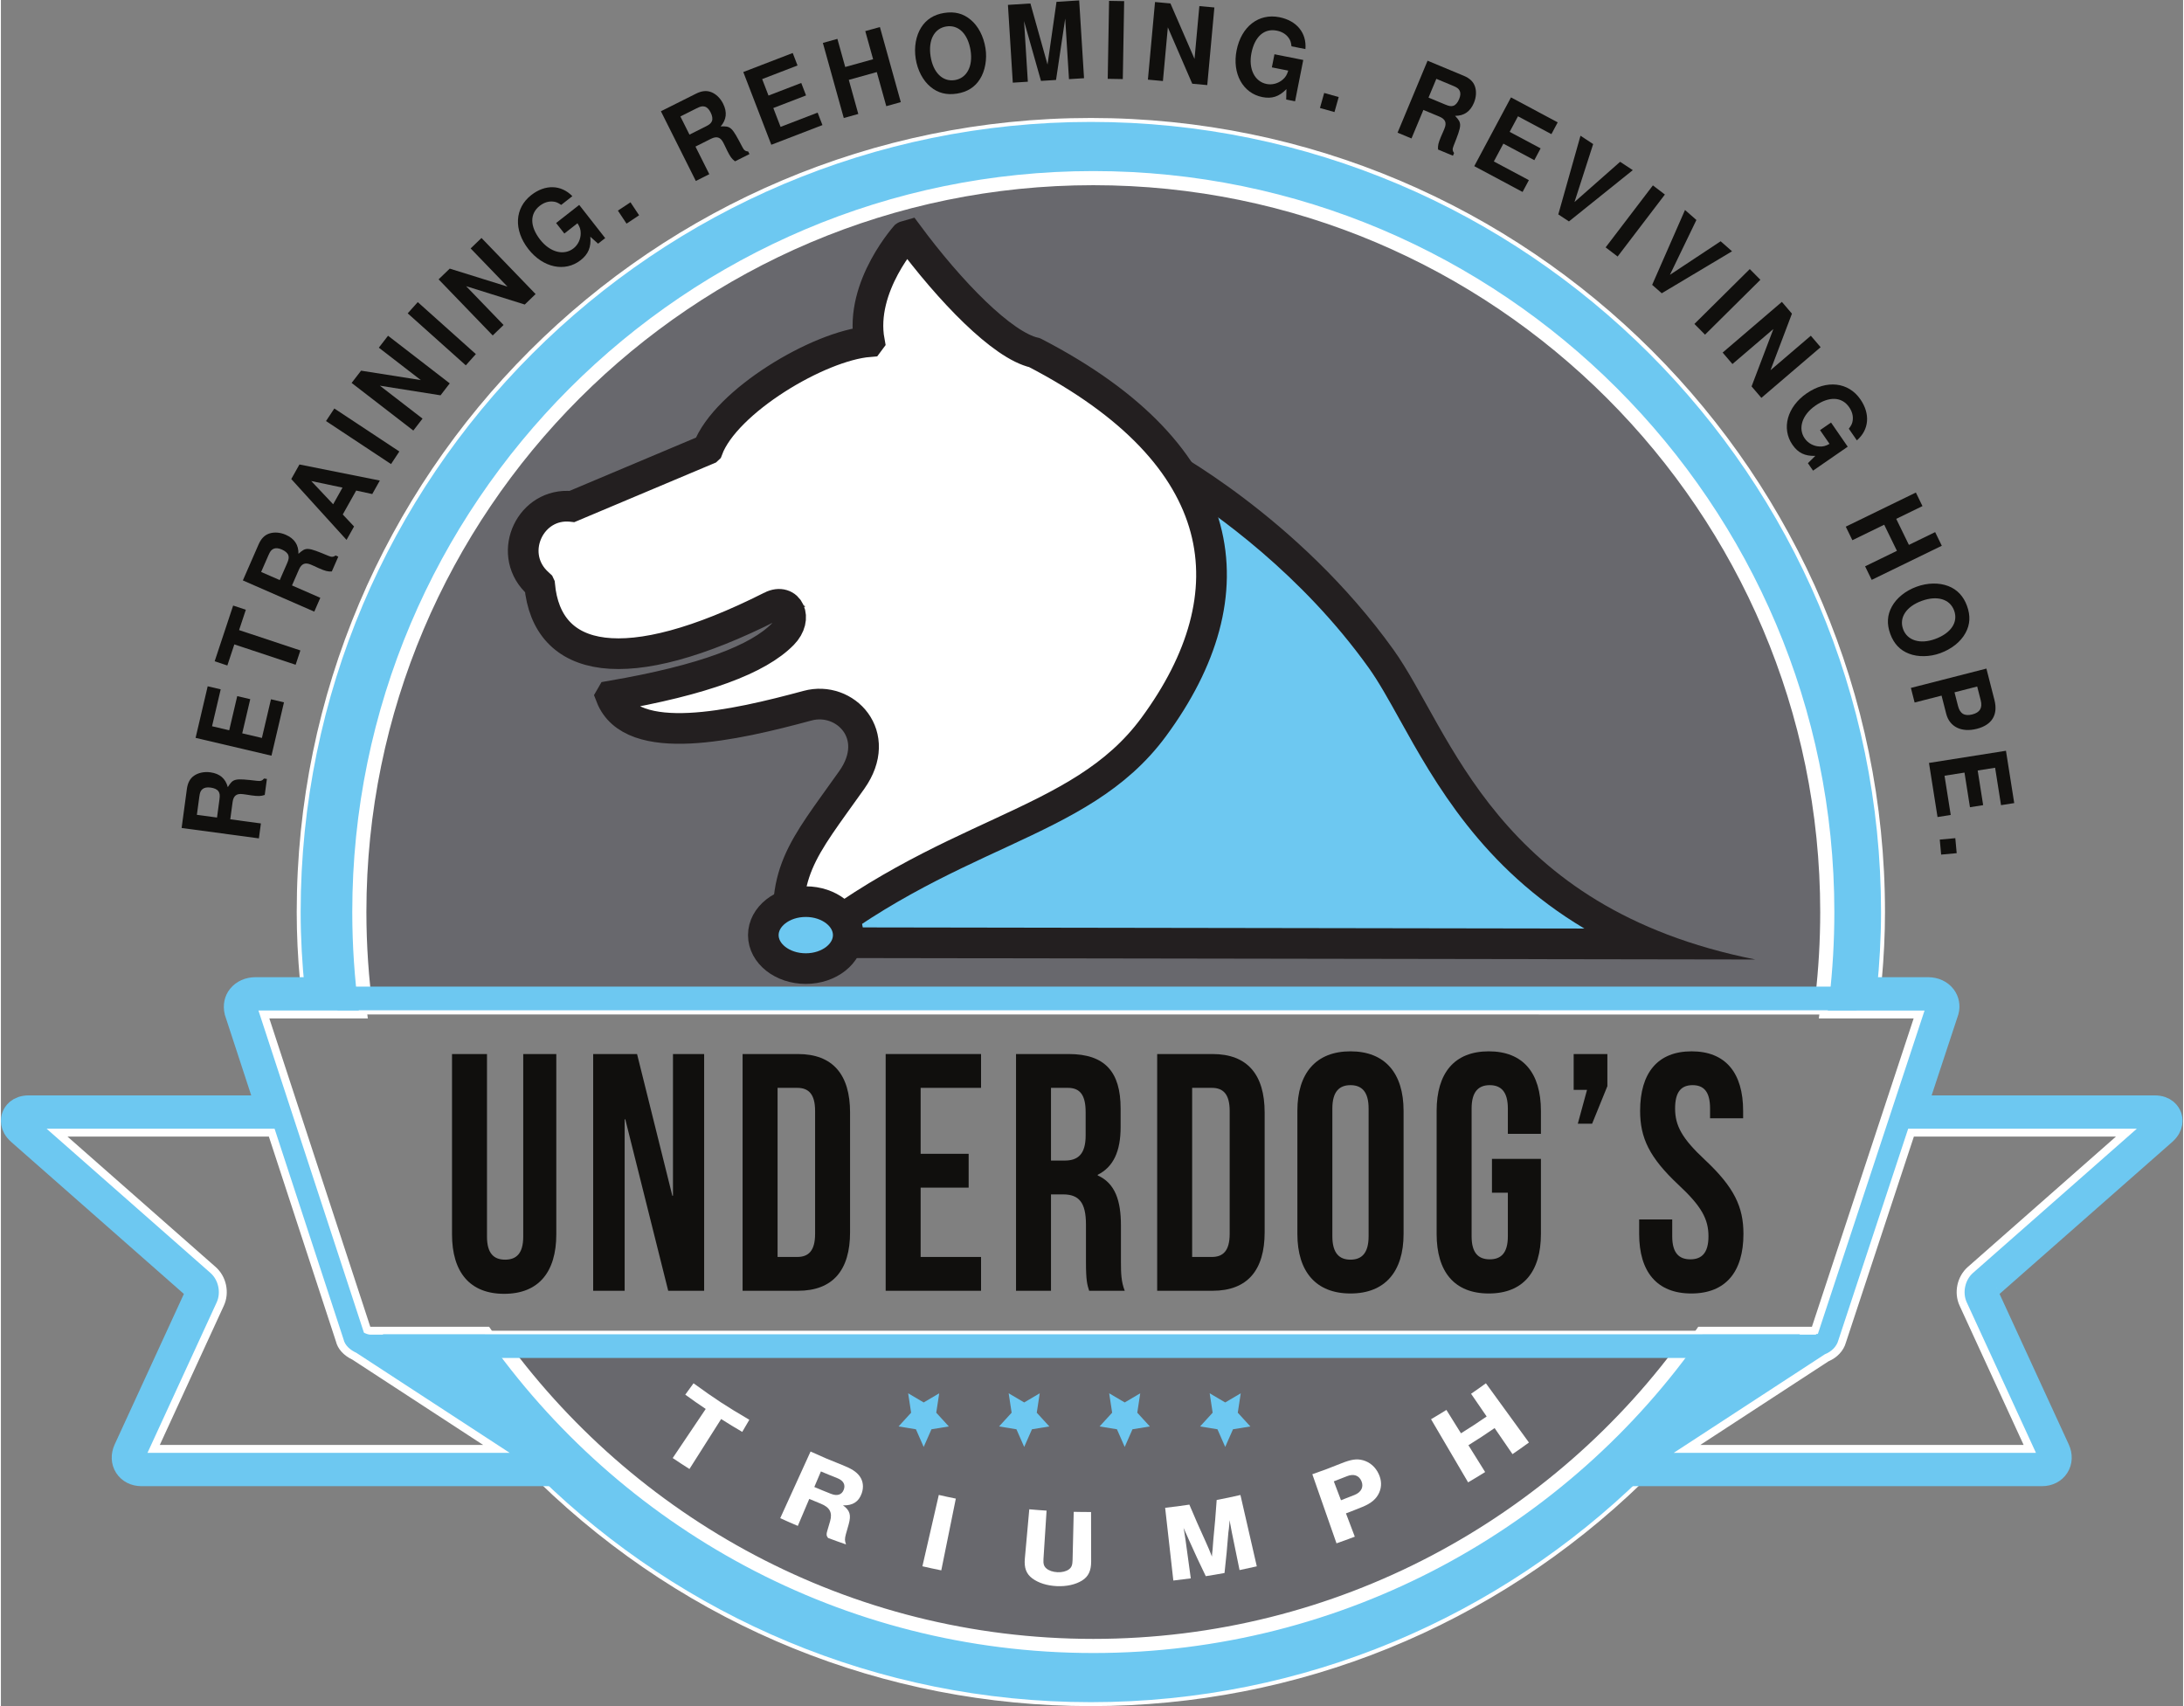 <?xml version="1.0" encoding="UTF-8" standalone="no"?>
<svg
   xmlns:dc="http://purl.org/dc/elements/1.1/"
   xmlns:cc="http://creativecommons.org/ns#"
   xmlns:rdf="http://www.w3.org/1999/02/22-rdf-syntax-ns#"
   xmlns:svg="http://www.w3.org/2000/svg"
   xmlns="http://www.w3.org/2000/svg"
   viewBox="0 0 916.36 716.507"

   height="100"
   width="128"
   xml:space="preserve"
   id="svg2"
   version="1.1"><rect x="0" y="0" width="916.36" height="716.507" fill="#808080" stroke="none"/><defs
     id="defs6" /><g
     transform="matrix(1.333,0,0,-1.333,0,716.507)"
     id="g10"><g
       transform="scale(0.1)"
       id="g12"><path
         id="path14"
         style="fill:#68686d;fill-opacity:1;fill-rule:nonzero;stroke:none"
         d="m 5728.16,2232.62 c 10.33,88.74 15.56,179.29 15.56,269.11 0,1269.54 -1032.85,2302.39 -2302.39,2302.39 -1269.55,0 -2302.39,-1032.85 -2302.39,-2302.39 0,-105.2 7.24,-208.73 20.97,-310.23 l 4562.96,-0.12 c 1.85,13.72 3.69,27.44 5.29,41.24" /><path
         id="path16"
         style="fill:none;stroke:#ffffff;stroke-width:24.858;stroke-linecap:butt;stroke-linejoin:miter;stroke-miterlimit:10;stroke-dasharray:none;stroke-opacity:1"
         d="m 5728.16,2232.62 c 10.33,88.74 15.56,179.29 15.56,269.11 0,1269.54 -1032.85,2302.39 -2302.39,2302.39 -1269.55,0 -2302.39,-1032.85 -2302.39,-2302.39 0,-105.2 7.24,-208.73 20.97,-310.23 l 4562.96,-0.12 c 1.85,13.72 3.69,27.44 5.29,41.24 z" /><path
         id="path18"
         style="fill:#68686d;fill-opacity:1;fill-rule:nonzero;stroke:none"
         d="m 3441.33,199.34 c 770.5,0 1460.24,379.949 1879.56,970.95 H 1563.93 C 1981.58,583.102 2667.48,199.34 3441.33,199.34" /><path
         id="path20"
         style="fill:none;stroke:#ffffff;stroke-width:24.858;stroke-linecap:butt;stroke-linejoin:miter;stroke-miterlimit:10;stroke-dasharray:none;stroke-opacity:1"
         d="m 3441.33,199.34 c 770.5,0 1460.24,379.949 1879.56,970.95 H 1563.93 C 1981.58,583.102 2667.48,199.34 3441.33,199.34 Z" /><path
         id="path22"
         style="fill:#6dc8f1;fill-opacity:1;fill-rule:nonzero;stroke:none"
         d="m 1462.21,985.32 c -26.64,34.52 -52.28,69.59 -76.65,104.83 h -84.08 z m 4019.52,104.83 c -26.2,-37.89 -53.61,-75.28 -81.94,-111.791 l 171.39,111.791 z M 1561.06,810.352 1113.78,1102.12 c -25.19,11.79 -41.68,29.68 -46.53,50.49 L 853.125,1806.67 H 176.879 l 491.43,-432.58 c 29.254,-25.71 39.035,-71.81 22.754,-107.21 L 481.137,810.352 Z m 4830.47,0 -209.92,456.528 c -16.28,35.4 -6.51,81.49 22.75,107.22 l 491.42,432.57 h -678.43 l -217.19,-658.11 c -5.75,-21.78 -23.92,-41.08 -48.53,-51.17 L 5311.61,810.352 Z M 1157.64,1183.98 c 3.68,-1.16 5.61,-1.26 6.15,-1.26 h 367.61 l 3.7,-5.32 c 435.36,-624.74 1147.97,-997.709 1906.23,-997.709 760.86,0 1474.33,372.969 1908.51,997.689 l 3.71,5.34 h 359.53 l 1.35,0.88 328.35,995.34 -301.76,0.01 2.56,19.25 c 1.42,10.69 2.85,21.39 4.1,32.14 10.41,89.54 15.69,180.86 15.69,271.4 0,1280.37 -1041.66,2322.04 -2322.04,2322.04 -1280.38,0 -2322.04,-1041.67 -2322.04,-2322.04 0,-102.57 6.91,-206.39 20.54,-308.6 l 1.88,-14.07 H 828.426 L 1153.33,1186.68 Z M 3433.58,12.43 c -650.1,0 -1265.32,250.441 -1732.99,705.351 H 442.766 c -25.02,0 -46.45,11.051 -58.797,30.34 -12.348,19.27 -13.418,43.352 -2.934,66.07 l 225.352,490.129 c -0.051,0.38 -0.145,0.83 -0.25,1.19 L 49.016,1795.9 c -32.059,28.29 -23.969,58.36 -20.727,66.91 3.238,8.55 17.125,36.45 59.785,36.45 H 822.813 l -93.446,285.42 -0.125,0.55 c -5.148,22.43 -0.984,42.85 12.031,59.05 13.977,17.39 36.09,27.36 60.665,27.36 h 153.906 c -7.785,80.83 -11.574,156.25 -11.574,230.1 0,1372.6 1116.7,2489.29 2489.31,2489.29 1372.62,0 2489.32,-1116.69 2489.32,-2489.29 0,-73.76 -3.79,-149.18 -11.59,-230.1 h 159.56 c 24.98,0 47.16,-10.25 60.84,-28.11 12.4,-16.16 16.42,-36.88 11.04,-56.84 l -94.85,-287.43 h 736.68 c 42.66,0 56.56,-27.9 59.8,-36.45 3.24,-8.54 11.33,-38.61 -20.72,-66.9 l -557.13,-490.4 c -0.11,-0.36 -0.21,-0.81 -0.25,-1.19 l 225.35,-490.148 c 10.48,-22.699 9.42,-46.781 -2.93,-66.063 -12.35,-19.269 -33.78,-30.328 -58.8,-30.328 H 5166.89 C 4699.23,262.871 4083.9,12.43 3433.58,12.43" /><path
         id="path24"
         style="fill:#ffffff;fill-opacity:1;fill-rule:nonzero;stroke:none"
         d="m 1343.29,1077.73 h 35.76 c 10.12,-14.56 20.46,-29.08 30.99,-43.55 l -66.75,43.55 z m 4144.95,0 h 41.14 l -76.96,-50.2 c 12.16,16.61 24.11,33.36 35.82,50.2 z M 209.809,1794.24 h 634.308 l 211.153,-644.99 c 5.84,-24.15 24.37,-44.65 52.43,-58.01 L 1519.26,822.77 H 500.531 l 201.824,438.92 c 18.793,40.86 7.922,92.06 -25.847,121.74 l -466.699,410.81 z m 5602.361,-648.94 214.16,648.94 h 636.53 l -466.72,-410.82 c -33.76,-29.67 -44.62,-80.88 -25.83,-121.73 L 6372.13,822.77 H 5353.41 l 404.06,263.58 c 27.34,11.57 47.64,33.41 54.7,58.95 z m -4656.26,1021.34 -3.76,28.14 c -13.56,101.69 -20.44,204.97 -20.44,306.96 0,1273.52 1036.09,2309.6 2309.62,2309.6 1273.52,0 2309.61,-1036.08 2309.61,-2309.6 0,-90.07 -5.25,-180.9 -15.6,-269.96 -1.25,-10.72 -2.67,-21.37 -4.09,-32.03 l -0.68,-5.09 -3.73,-28.13 h 28.37 l 270.38,-0.01 -320.44,-971.37 h -345.11 -12.99 l -7.42,-10.67 C 5130.72,883.879 4849.39,634.07 4526.05,462.039 4194.14,285.461 3819.05,192.121 3441.33,192.121 c -378.14,0 -753.48,93.848 -1085.45,271.41 C 2034.49,635.43 1754.2,884.742 1545.3,1184.51 l -7.42,10.64 h -12.97 -361.06 c 0.04,0 -0.04,0.02 -0.24,0.07 l -318.036,971.43 281.936,-0.01 h 28.4 z m 2277.67,2836.82 c -1379.46,0 -2501.732,-1122.27 -2501.732,-2501.73 0,-70.08 3.39,-141.54 10.343,-217.66 H 801.938 c -28.356,0 -53.997,-11.66 -70.348,-31.99 -15.27,-19 -20.402,-43.72 -14.461,-69.62 l 0.254,-1.1 0.351,-1.08 87.93,-268.59 H 88.074 c -50.621,0 -67.457,-34.04 -71.41,-44.48 -3.953,-10.43 -13.902,-47.07 24.117,-80.62 L 591.547,1301.8 369.73,819.359 c -12.281,-26.609 -10.91,-55.027 3.774,-77.949 14.684,-22.918 39.926,-36.058 69.262,-36.058 H 1695.55 C 2165.1,250.402 2781.9,0 3433.58,0 4085.47,0 4702.38,250.402 5171.93,705.352 H 6429.9 c 29.33,0 54.58,13.14 69.26,36.058 14.68,22.922 16.05,51.34 3.76,77.981 l -221.8,482.409 550.74,484.77 c 38.04,33.57 28.09,70.21 24.14,80.64 -3.96,10.44 -20.81,44.48 -71.41,44.48 H 6065.1 l 89.25,270.44 0.22,0.66 0.18,0.66 c 6.39,23.72 1.59,48.38 -13.16,67.64 -16.06,20.96 -41.83,32.98 -70.72,32.98 h -145.91 c 6.97,76.17 10.37,147.63 10.37,217.66 0,1379.46 -1122.28,2501.73 -2501.75,2501.73 z M 1519.8,932.91 c -44.89,54.68 -87.55,111.25 -127.72,169.68 h -132.4 L 1519.8,932.91 m 3821.73,-7.398 271.45,177.078 H 5475.2 c -41.96,-61.05 -86.57,-120.129 -133.67,-177.078 M 461.738,797.91 H 1602.86 l -483.04,315.11 c -19.3,8.86 -36.21,23.17 -40.58,42.92 l -217.103,663.16 -718.192,-0.01 516.153,-454.33 c 25.293,-22.23 33.754,-62.06 19.672,-92.68 L 461.738,797.91 m 4808.062,0 h 1141.12 l -218.02,474.17 c -14.09,30.62 -5.62,70.45 19.67,92.68 l 516.15,454.33 -720.36,0.01 -220.01,-666.64 c -5.16,-19.51 -21.59,-35.76 -42.49,-44 L 5269.8,797.91 M 1127.51,2191.5 H 811.277 L 1143.57,1176.54 c 1.8,-1.14 4.74,-2.34 7.7,-3.43 l 0.09,0.14 0.89,-0.58 c 3.92,-1.35 8.09,-2.38 11.54,-2.38 h 361.12 C 1947.06,564.512 2648.62,167.262 3441.33,167.262 c 789.25,0 1494.9,393.218 1918.71,1003.028 h 356.14 c 0.37,0 0.57,0.18 0.92,0.21 l 4.21,2.75 0.84,-1.29 c 0.9,0.53 1.78,1.12 2,1.42 l 335.81,1018 h -304.75 c 1.66,12.49 3.36,24.97 4.82,37.53 10.46,89.98 15.77,181.77 15.77,272.83 0,1287.22 -1047.24,2334.46 -2334.47,2334.46 -1287.23,0 -2334.48,-1047.24 -2334.48,-2334.46 0,-105.18 7.12,-208.71 20.66,-310.24 m 2306.07,2787.11 c 1365.77,0 2476.89,-1111.12 2476.89,-2476.88 0,-81.92 -4.8,-162.69 -12.87,-242.52 h 173.27 c 21.1,0 39.68,-8.48 50.98,-23.24 10.02,-13.08 13.26,-29.85 8.89,-46.05 l -100.02,-303.09 h 753.87 c 33.78,0 44.92,-19.88 48.17,-28.43 3.24,-8.54 8,-30.82 -17.33,-53.17 l -558.14,-491.28 c -2.8,-2.46 -4.43,-10.22 -2.87,-13.59 l 225.92,-491.387 c 8.66,-18.762 7.91,-38.512 -2.11,-54.153 -10.02,-15.64 -27.64,-24.609 -48.33,-24.609 H 5161.83 C 4715.34,294.18 4105.52,24.859 3433.58,24.859 2761.71,24.859 2152.09,294.23 1705.65,730.211 H 442.766 c -20.696,0 -38.313,8.969 -48.332,24.609 -10.016,15.641 -10.778,35.391 -2.118,54.153 l 225.926,491.387 c 1.559,3.37 -0.062,11.13 -2.875,13.59 L 57.23,1805.23 c -25.324,22.35 -20.562,44.63 -17.32,53.17 3.238,8.55 14.379,28.43 48.164,28.43 H 839.961 l -98.602,301.19 c -4.429,19.31 -0.597,35.79 9.602,48.48 11.605,14.43 30.187,22.71 50.977,22.71 h 167.621 c -8.067,79.83 -12.856,160.6 -12.856,242.52 0,1365.76 1111.117,2476.88 2476.877,2476.88" /><path
         id="path26"
         style="fill:none;stroke:#6dc8f1;stroke-width:24.858;stroke-linecap:butt;stroke-linejoin:miter;stroke-miterlimit:10;stroke-dasharray:none;stroke-opacity:1"
         d="M 5612.98,1102.59 5341.53,925.512 c 47.11,56.949 91.71,116.028 133.67,177.078 z m -4353.3,0 h 132.41 c 40.16,-58.43 82.82,-115 127.71,-169.68 z M 969.559,2259.21 H 801.938 c -20.79,0 -39.372,-8.28 -50.977,-22.71 -10.199,-12.69 -14.031,-29.17 -9.602,-48.48 l 98.602,-301.19 H 88.074 c -33.785,0 -44.926,-19.88 -48.164,-28.43 -3.242,-8.54 -8.004,-30.82 17.32,-53.17 L 615.367,1313.95 c 2.813,-2.46 4.434,-10.22 2.875,-13.59 L 392.316,808.973 c -8.66,-18.762 -7.898,-38.512 2.118,-54.153 10.019,-15.64 27.636,-24.609 48.332,-24.609 H 1705.65 m 3456.18,0 H 6429.9 c 20.69,0 38.31,8.969 48.33,24.609 10.02,15.641 10.77,35.391 2.11,54.153 l -225.92,491.387 c -1.56,3.37 0.07,11.13 2.87,13.59 l 558.14,491.28 c 25.33,22.35 20.57,44.63 17.33,53.17 -3.25,8.55 -14.39,28.43 -48.17,28.43 h -753.87 l 100.02,303.09 c 4.37,16.2 1.13,32.97 -8.89,46.05 -11.3,14.76 -29.88,23.24 -50.98,23.24 H 5897.6 m 917.83,-453.98 c 25.33,22.35 20.57,44.63 17.33,53.17 -3.25,8.55 -14.39,28.43 -48.17,28.43 h -753.87 l 100.02,303.09 c 4.37,16.2 1.13,32.97 -8.89,46.05 -11.3,14.76 -29.88,23.24 -50.98,23.24 H 5897.6 c 8.07,79.83 12.87,160.6 12.87,242.52 0,1365.76 -1111.12,2476.88 -2476.89,2476.88 -1365.76,0 -2476.877,-1111.12 -2476.877,-2476.88 0,-81.92 4.789,-162.69 12.856,-242.52 H 801.938 c -20.79,0 -39.372,-8.28 -50.977,-22.71 -10.199,-12.69 -14.031,-29.17 -9.602,-48.48 l 98.602,-301.19 H 88.074 c -33.785,0 -44.926,-19.88 -48.164,-28.43 -3.242,-8.54 -8.004,-30.82 17.32,-53.17 L 615.367,1313.95 c 2.813,-2.46 4.434,-10.22 2.875,-13.59 L 392.316,808.973 c -8.66,-18.762 -7.898,-38.512 2.118,-54.153 10.019,-15.64 27.636,-24.609 48.332,-24.609 H 1705.65 C 2152.09,294.23 2761.71,24.859 3433.58,24.859 c 671.95,0 1281.76,269.321 1728.25,705.352 H 6429.9 c 20.69,0 38.31,8.969 48.33,24.609 10.02,15.641 10.77,35.391 2.11,54.153 l -225.92,491.387 c -1.56,3.37 0.07,11.13 2.87,13.59 z" /><path
         id="path28"
         style="fill:none;stroke:#6dc8f1;stroke-width:74.575;stroke-linecap:butt;stroke-linejoin:miter;stroke-miterlimit:10;stroke-dasharray:none;stroke-opacity:1"
         d="M 5612.98,1102.59 5341.53,925.512 c 47.11,56.949 91.71,116.028 133.67,177.078 z m -4353.3,0 h 132.41 c 40.16,-58.43 82.82,-115 127.71,-169.68 z M 969.559,2259.21 H 801.938 c -20.79,0 -39.372,-8.28 -50.977,-22.71 -10.199,-12.69 -14.031,-29.17 -9.602,-48.48 l 98.602,-301.19 H 88.074 c -33.785,0 -44.926,-19.88 -48.164,-28.43 -3.242,-8.54 -8.004,-30.82 17.32,-53.17 L 615.367,1313.95 c 2.813,-2.46 4.434,-10.22 2.875,-13.59 L 392.316,808.973 c -8.66,-18.762 -7.898,-38.512 2.118,-54.153 10.019,-15.64 27.636,-24.609 48.332,-24.609 H 1741.44 m 3384.6,0 H 6429.9 c 20.69,0 38.31,8.969 48.33,24.609 10.02,15.641 10.77,35.391 2.11,54.153 l -225.92,491.387 c -1.56,3.37 0.07,11.13 2.87,13.59 l 558.14,491.28 c 25.33,22.35 20.57,44.63 17.33,53.17 -3.25,8.55 -14.39,28.43 -48.17,28.43 h -753.87 l 100.02,303.09 c 4.37,16.2 1.13,32.97 -8.89,46.05 -11.3,14.76 -29.88,23.24 -50.98,23.24 H 5897.6 m -4928.041,0 H 801.938 c -20.79,0 -39.372,-8.28 -50.977,-22.71 -10.199,-12.69 -14.031,-29.17 -9.602,-48.48 l 98.602,-301.19 H 88.074 c -33.785,0 -44.926,-19.88 -48.164,-28.43 -3.242,-8.54 -8.004,-30.82 17.32,-53.17 L 615.367,1313.95 c 2.813,-2.46 4.434,-10.22 2.875,-13.59 L 392.316,808.973 c -8.66,-18.762 -7.898,-38.512 2.118,-54.153 10.019,-15.64 27.636,-24.609 48.332,-24.609 H 1705.65 m 3456.18,0 H 6429.9 c 20.69,0 38.31,8.969 48.33,24.609 10.02,15.641 10.77,35.391 2.11,54.153 l -225.92,491.387 c -1.56,3.37 0.07,11.13 2.87,13.59 l 558.14,491.28 c 25.33,22.35 20.57,44.63 17.33,53.17 -3.25,8.55 -14.39,28.43 -48.17,28.43 h -753.87 l 100.02,303.09 c 4.37,16.2 1.13,32.97 -8.89,46.05 -11.3,14.76 -29.88,23.24 -50.98,23.24 H 5897.6" /><path
         id="path30"
         style="fill:#100f0d;fill-opacity:1;fill-rule:nonzero;stroke:none"
         d="M 1531.26,2054.38 V 1479 c 0,-53.28 22.04,-72.46 57.09,-72.46 35.06,0 57.09,19.18 57.09,72.46 v 575.38 h 104.17 v -567.93 c 0,-119.33 -56.09,-187.53 -164.26,-187.53 -108.17,0 -164.26,68.2 -164.26,187.53 v 567.93 h 110.17" /><path
         id="path32"
         style="fill:#100f0d;fill-opacity:1;fill-rule:nonzero;stroke:none"
         d="m 1966.94,1848.73 h -2 v -540.22 h -99.16 v 745.87 H 2004 l 111.18,-446.45 h 2 v 446.45 h 98.16 v -745.87 h -113.18 l -135.22,540.22" /><path
         id="path34"
         style="fill:#100f0d;fill-opacity:1;fill-rule:nonzero;stroke:none"
         d="m 2446.69,1947.83 v -532.76 h 62.1 c 35.05,0 56.08,19.17 56.08,72.45 v 387.85 c 0,53.28 -21.03,72.46 -56.08,72.46 z m -110.18,106.55 h 174.28 c 110.18,0 164.26,-65 164.26,-184.33 v -377.2 c 0,-119.34 -54.08,-184.34 -164.26,-184.34 h -174.28 v 745.87" /><path
         id="path36"
         style="fill:#100f0d;fill-opacity:1;fill-rule:nonzero;stroke:none"
         d="m 2897.39,1740.05 h 151.24 v -106.56 h -151.24 v -218.42 h 190.29 v -106.56 h -300.47 v 745.87 h 300.47 v -106.55 h -190.29 v -207.78" /><path
         id="path38"
         style="fill:#100f0d;fill-opacity:1;fill-rule:nonzero;stroke:none"
         d="m 3308.03,1947.83 v -229.09 h 43.07 c 41.06,0 66.1,19.18 66.1,78.84 v 73.53 c 0,53.27 -17.03,76.72 -56.09,76.72 z m 120.19,-639.32 c -6.01,19.18 -10.02,30.9 -10.02,91.63 v 117.21 c 0,69.27 -22.03,94.83 -72.11,94.83 h -38.06 v -303.67 h -110.17 v 745.87 h 166.26 c 114.17,0 163.26,-56.47 163.26,-171.55 v -58.6 c 0,-76.72 -23.04,-125.74 -72.12,-150.24 v -2.14 c 55.09,-24.5 73.11,-79.91 73.11,-157.69 v -115.08 c 0,-36.22 1.01,-62.86 12.02,-90.57 h -112.17" /><path
         id="path40"
         style="fill:#100f0d;fill-opacity:1;fill-rule:nonzero;stroke:none"
         d="m 3752.72,1947.83 v -532.76 h 62.1 c 35.06,0 56.09,19.17 56.09,72.45 v 387.85 c 0,53.28 -21.03,72.46 -56.09,72.46 z m -110.17,106.55 h 174.27 c 110.18,0 164.27,-65 164.27,-184.33 v -377.2 c 0,-119.34 -54.09,-184.34 -164.27,-184.34 h -174.27 v 745.87" /><path
         id="path42"
         style="fill:#100f0d;fill-opacity:1;fill-rule:nonzero;stroke:none"
         d="m 4194.4,1480.07 c 0,-53.29 22.04,-73.53 57.09,-73.53 35.06,0 57.09,20.24 57.09,73.53 v 402.76 c 0,53.27 -22.03,73.51 -57.09,73.51 -35.05,0 -57.09,-20.24 -57.09,-73.51 z m -110.18,395.3 c 0,119.33 59.1,187.53 167.27,187.53 108.17,0 167.26,-68.2 167.26,-187.53 v -387.85 c 0,-119.34 -59.09,-187.53 -167.26,-187.53 -108.17,0 -167.27,68.19 -167.27,187.53 v 387.85" /><path
         id="path44"
         style="fill:#100f0d;fill-opacity:1;fill-rule:nonzero;stroke:none"
         d="m 4697.19,1724.07 h 154.25 v -236.55 c 0,-119.34 -56.09,-187.53 -164.26,-187.53 -108.17,0 -164.27,68.19 -164.27,187.53 v 387.85 c 0,119.33 56.1,187.53 164.27,187.53 108.17,0 164.26,-68.2 164.26,-187.53 v -72.45 h -104.17 v 79.91 c 0,53.27 -22.03,73.51 -57.09,73.51 -35.05,0 -57.09,-20.24 -57.09,-73.51 v -402.76 c 0,-53.29 22.04,-72.47 57.09,-72.47 35.06,0 57.09,19.18 57.09,72.47 v 137.45 h -50.08 v 106.55" /><path
         id="path46"
         style="fill:#100f0d;fill-opacity:1;fill-rule:nonzero;stroke:none"
         d="m 4954.6,1941.43 v 112.95 h 106.18 v -101.23 l -48.08,-118.27 h -45.07 l 29.04,106.55 h -42.07" /><path
         id="path48"
         style="fill:#100f0d;fill-opacity:1;fill-rule:nonzero;stroke:none"
         d="m 5326.2,2062.9 c 107.16,0 162.25,-68.2 162.25,-187.53 v -23.44 h -104.17 v 30.9 c 0,53.27 -20.03,73.51 -55.09,73.51 -35.05,0 -55.08,-20.24 -55.08,-73.51 0,-54.35 22.04,-94.84 94.15,-161.96 92.14,-86.31 121.19,-148.11 121.19,-233.35 0,-119.34 -56.09,-187.53 -164.26,-187.53 -108.17,0 -164.26,68.19 -164.26,187.53 v 45.82 h 104.16 v -53.27 c 0,-53.29 22.04,-72.47 57.09,-72.47 35.06,0 57.1,19.18 57.1,72.47 0,54.33 -22.04,94.82 -94.15,161.95 -92.15,86.31 -121.19,148.1 -121.19,233.35 0,119.33 55.09,187.53 162.26,187.53" /><path
         id="path50"
         style="fill:#ffffff;fill-opacity:1;fill-rule:nonzero;stroke:none"
         d="m 2169.11,747.039 c -21.25,13.492 -31.81,20.391 -52.79,34.512 41.61,61.859 62.41,92.789 104.02,154.66 -26.01,17.488 -38.89,26.5 -64.4,45.039 10.4,14.32 15.61,21.48 26.01,35.81 68.55,-49.81 103.8,-72.798 175.79,-114.958 -8.94,-15.282 -13.41,-22.922 -22.35,-38.2 -26.8,15.688 -40.09,23.797 -66.45,40.528 -39.93,-62.95 -59.89,-94.43 -99.83,-157.391" /><path
         id="path52"
         style="fill:#ffffff;fill-opacity:1;fill-rule:nonzero;stroke:none"
         d="m 2615.14,668.75 c 19.79,-7.809 34.07,-2.77 40.06,13.09 5.98,15.851 -1.2,28.832 -20.52,36.449 -20.66,8.152 -30.95,12.371 -51.44,21.063 -8.32,-19.61 -12.48,-29.411 -20.8,-49.02 20.99,-8.91 31.54,-13.23 52.7,-21.582 z M 2510.43,567.77 c -22.25,9.441 -33.32,14.312 -55.38,24.359 38.21,83.973 57.32,125.961 95.53,209.941 39.38,-17.929 59.25,-26.359 99.3,-42.191 29.59,-11.688 44.93,-21.258 55.45,-35.719 10.82,-14.859 13.31,-34.058 6.49,-53.66 -9.2,-26.449 -28.21,-39.039 -58.99,-37.988 21.61,-15.723 26.15,-30.02 17.96,-59.403 -3.61,-12.66 -5.41,-18.988 -8.99,-31.66 -3.89,-14.758 -3.7,-20.34 0.48,-32.019 -22.71,7.84 -34.03,11.902 -56.58,20.332 -5.22,7.117 -5.89,11.09 -2.48,22.367 3.55,12.121 5.32,18.18 8.89,30.293 7.83,27.348 -1,43.867 -29.15,55.238 -14.62,5.91 -21.92,8.93 -36.46,15.11 -14.43,-34 -21.64,-51 -36.07,-85" /><path
         id="path54"
         style="fill:#ffffff;fill-opacity:1;fill-rule:nonzero;stroke:none"
         d="m 2962.4,427.711 c -23.83,4.82 -35.73,7.391 -59.46,12.828 20.66,89.91 30.99,134.883 51.65,224.801 21.4,-4.91 32.13,-7.231 53.63,-11.578 -18.33,-90.422 -27.49,-135.641 -45.82,-226.051" /><path
         id="path56"
         style="fill:#ffffff;fill-opacity:1;fill-rule:nonzero;stroke:none"
         d="m 3434.22,611.531 c 0.12,-62.379 0.18,-93.57 0.31,-155.949 0.05,-29.051 -8.6,-47.613 -28.76,-60.051 -20.44,-12.621 -48.35,-18.91 -79.08,-17.57 -31.12,1.359 -58.37,10.078 -77.64,24.441 -19,14.149 -26,33.399 -23.4,62.34 5.6,62.117 8.39,93.188 13.99,155.317 21.77,-1.957 32.67,-2.789 54.47,-4.188 -3.9,-60.871 -5.86,-91.308 -9.76,-152.18 -1,-15.531 1.32,-22.961 8.79,-29.652 7.93,-7.09 20.81,-11.57 35.48,-12.207 14.28,-0.621 27.5,2.707 36.02,9.078 8.03,6 10.99,13.199 11.36,28.77 1.45,60.972 2.17,91.461 3.62,152.441 21.84,-0.512 32.76,-0.629 54.6,-0.59" /><path
         id="path58"
         style="fill:#ffffff;fill-opacity:1;fill-rule:nonzero;stroke:none"
         d="m 3795.63,409.379 c -22.34,46.203 -33.14,69.422 -53.96,116.082 -4.1,9.891 -7.53,16.84 -9.53,21.371 -2.96,6.688 -3.44,8.25 -6.56,14.449 1.86,-8.129 2.66,-13.941 3.17,-17.718 1.35,-8.75 2.02,-13.122 3.37,-21.872 6.51,-47.699 9.77,-71.539 16.28,-119.23 -21.96,-2.992 -32.95,-4.359 -54.96,-6.832 -10.32,91.672 -15.49,137.523 -25.81,229.203 30.58,3.43 45.84,5.43 76.31,9.969 19.41,-45.91 29.46,-68.77 50.24,-114.281 7.87,-16.93 15.28,-34.981 20.93,-49.45 0.41,4.629 0.39,7.09 0.33,7.43 0.71,6.152 1.05,9.23 1.74,15.379 0.08,4.23 0.67,9.672 1.18,16.012 0.6,7.41 1.31,14.968 1.19,15.64 4.89,49.598 6.98,74.391 10.44,123.918 30.01,5.75 44.97,8.891 74.81,15.723 20.62,-89.922 30.94,-134.891 51.56,-224.813 -21.68,-4.968 -32.55,-7.32 -54.32,-11.769 -9.64,47.16 -14.47,70.742 -24.12,117.89 -1.63,8.711 -2.44,13.059 -4.07,21.762 -0.9,4.41 -1.94,9.481 -2.85,17.77 -1.3,-14.383 -2.09,-24.063 -2.59,-27.34 -1.03,-6.551 -1.28,-11.192 -1.59,-11.602 -4.07,-51.019 -6.49,-76.558 -12.11,-127.648 -23.59,-4.32 -35.41,-6.332 -59.08,-10.043" /><path
         id="path60"
         style="fill:#ffffff;fill-opacity:1;fill-rule:nonzero;stroke:none"
         d="m 4264.28,665.301 c 21.29,8.578 29.49,25.25 21.81,43.418 -7.8,18.472 -24.91,23.933 -45.6,15.594 -16.54,-6.672 -24.84,-9.922 -41.48,-16.231 9.03,-23.801 13.54,-35.703 22.57,-59.492 17.13,6.5 25.67,9.84 42.7,16.711 z m 0.84,-131.5 c -22.97,-8.711 -34.5,-12.922 -57.65,-21.012 -30.47,87.082 -45.7,130.633 -76.17,217.711 36.47,12.762 54.6,19.57 90.59,34.039 31.26,12.563 49.31,15.59 69.28,10 21.45,-5.988 39.22,-21.098 49.52,-43.758 8.73,-19.211 9.62,-39 1.51,-57.711 -8.52,-19.648 -24.62,-33.859 -52.91,-45.398 -20.73,-8.453 -31.13,-12.551 -52.01,-20.473 11.14,-29.359 16.71,-44.039 27.84,-73.398" /><path
         id="path62"
         style="fill:#ffffff;fill-opacity:1;fill-rule:nonzero;stroke:none"
         d="m 4623.02,821.93 c 21.08,-33.801 31.62,-50.7 52.69,-84.5 -21.32,-13.309 -32.05,-19.809 -53.64,-32.5 -46.72,79.562 -70.08,119.34 -116.79,198.89 19.47,11.45 29.15,17.309 48.39,29.321 18.37,-29.461 27.56,-44.192 45.93,-73.649 32.71,20.41 48.9,31.008 80.91,52.977 -19.65,28.633 -29.47,42.941 -49.11,71.57 18.83,12.93 28.18,19.531 46.74,33.021 54.22,-74.638 81.34,-111.958 135.57,-186.599 -20.58,-14.949 -30.95,-22.27 -51.82,-36.602 -22.54,32.852 -33.81,49.27 -56.34,82.11 -32.65,-22.406 -49.17,-33.219 -82.53,-54.039" /><path
         id="path64"
         style="fill:#6dc8f1;fill-opacity:1;fill-rule:evenodd;stroke:none"
         d="m 2595.09,2405.19 1091.39,1496.95 c 105.64,-62.7 421.84,-267.67 661.56,-602.62 32.82,-45.86 64.36,-102.55 100.88,-168.18 245.94,-442.07 503.36,-634.63 728.3,-730.22 l -2582.13,4.07" /><path
         id="path66"
         style="fill:#231f20;fill-opacity:1;fill-rule:nonzero;stroke:none"
         d="m 3672.87,3965.5 -1172.71,-1608.48 3026.8,-4.78 c -818.53,162.97 -958.85,722.82 -1139.62,975.41 -301.29,420.97 -714.47,637.85 -714.47,637.85 z m 26.41,-127.83 c 127.05,-79.9 398.72,-271.81 609.47,-566.27 31.22,-43.63 62.14,-99.21 97.94,-163.56 110.07,-197.84 259.54,-466.48 581.66,-658.1 l -2298.33,3.63 1009.26,1384.3" /><path
         id="path68"
         style="fill:#ffffff;fill-opacity:1;fill-rule:evenodd;stroke:none"
         d="m 2426.65,3464.7 c -461.36,-232.86 -706.45,-179.57 -729.46,67.13 -0.08,0.16 -0.15,0.31 -0.23,0.47 -4.33,3.95 -8.47,7.97 -12.42,12.05 -89.19,92.31 -15.18,247.97 112.55,235.3 0.66,-0.06 1.32,-0.13 1.98,-0.2 v 0 l 427.08,179.91 c 0.15,0.14 0.26,0.27 0.41,0.41 56.27,151.08 350.29,326.32 508.59,339.01 0.27,0.35 0.39,0.52 0.65,0.87 -32.04,173.96 119.29,338.51 119.86,338.57 134.52,-181.69 299.34,-351.61 400.82,-374.18 0.05,-0.02 0.11,-0.04 0.16,-0.06 625.89,-324.3 683.87,-759.63 374.86,-1179.42 -235.95,-320.54 -652.73,-320.06 -1136.93,-721.95 -0.55,0.21 -0.7,0.27 -1.24,0.47 -45.39,260.22 31.33,334.73 187.2,554.95 99.89,141.13 -21.06,265.81 -139.33,233.84 -228.37,-61.73 -554.9,-137.1 -619.53,29.41 0.24,0.42 0.36,0.64 0.6,1.06 293.13,50.43 463.61,115.92 540.97,194.78 49.71,50.66 17.42,114.84 -36.59,87.58" /><path
         id="path70"
         style="fill:none;stroke:#231f20;stroke-width:96.648;stroke-linecap:butt;stroke-linejoin:miter;stroke-miterlimit:10;stroke-dasharray:none;stroke-opacity:1"
         d="m 2426.65,3464.7 c -461.36,-232.86 -706.45,-179.57 -729.46,67.13 -0.08,0.16 -0.15,0.31 -0.23,0.47 -4.33,3.95 -8.47,7.97 -12.42,12.05 -89.19,92.31 -15.18,247.97 112.55,235.3 0.66,-0.06 1.32,-0.13 1.98,-0.2 v 0 l 427.08,179.91 c 0.15,0.14 0.26,0.27 0.41,0.41 56.27,151.08 350.29,326.32 508.59,339.01 0.27,0.35 0.39,0.52 0.65,0.87 -32.04,173.96 119.29,338.51 119.86,338.57 134.52,-181.69 299.34,-351.61 400.82,-374.18 0.05,-0.02 0.11,-0.04 0.16,-0.06 625.89,-324.3 683.87,-759.63 374.86,-1179.42 -235.95,-320.54 -652.73,-320.06 -1136.93,-721.95 -0.55,0.21 -0.7,0.27 -1.24,0.47 -45.39,260.22 31.33,334.73 187.2,554.95 99.89,141.13 -21.06,265.81 -139.33,233.84 -228.37,-61.73 -554.9,-137.1 -619.53,29.41 0.24,0.42 0.36,0.64 0.6,1.06 293.13,50.43 463.61,115.92 540.97,194.78 49.71,50.66 17.42,114.84 -36.59,87.58 z" /><path
         id="path72"
         style="fill:#6dc8f1;fill-opacity:1;fill-rule:evenodd;stroke:none"
         d="m 2669.32,2429.03 c 0,-58.25 -59.89,-105.47 -133.77,-105.47 -73.88,0 -133.78,47.22 -133.78,105.47 0,58.25 59.9,105.47 133.78,105.47 73.88,0 133.77,-47.22 133.77,-105.47" /><path
         id="path74"
         style="fill:none;stroke:#231f20;stroke-width:96.44;stroke-linecap:butt;stroke-linejoin:miter;stroke-miterlimit:10;stroke-dasharray:none;stroke-opacity:1"
         d="m 2669.32,2429.03 c 0,-58.25 -59.89,-105.47 -133.77,-105.47 -73.88,0 -133.78,47.22 -133.78,105.47 0,58.25 59.9,105.47 133.78,105.47 73.88,0 133.77,-47.22 133.77,-105.47 z" /><path
         id="path76"
         style="fill:#6dc8f1;fill-opacity:1;fill-rule:nonzero;stroke:none"
         d="m 3856.87,816.52 -24.46,55.64 -54.69,8.922 39.57,43.309 -9.34,61.148 48.92,-28.867 48.92,28.867 -9.34,-61.148 39.58,-43.309 -54.7,-8.922 -24.46,-55.64" /><path
         id="path78"
         style="fill:#6dc8f1;fill-opacity:1;fill-rule:nonzero;stroke:none"
         d="m 3540.24,816.52 -24.46,55.64 -54.7,8.922 39.58,43.309 -9.34,61.148 48.92,-28.867 48.92,28.867 -9.34,-61.148 39.58,-43.309 -54.7,-8.922 -24.46,-55.64" /><path
         id="path80"
         style="fill:#6dc8f1;fill-opacity:1;fill-rule:nonzero;stroke:none"
         d="m 3223.61,816.52 -24.46,55.64 -54.7,8.922 39.58,43.309 -9.34,61.148 48.92,-28.867 48.92,28.867 -9.34,-61.148 39.58,-43.309 -54.7,-8.922 -24.46,-55.64" /><path
         id="path82"
         style="fill:#6dc8f1;fill-opacity:1;fill-rule:nonzero;stroke:none"
         d="m 2906.98,816.52 -24.46,55.64 -54.7,8.922 39.58,43.309 -9.34,61.148 48.92,-28.867 48.92,28.867 -9.34,-61.148 39.58,-43.309 -54.7,-8.922 -24.46,-55.64" /><path
         id="path84"
         style="fill:#100f0d;fill-opacity:1;fill-rule:nonzero;stroke:none"
         d="m 688.445,2856.28 c 1.813,13.48 0.942,19.66 -3.007,25.64 -4.247,6.32 -13.219,10.4 -24.907,11.97 -11.355,1.53 -20.082,-0.16 -25.851,-5.13 -5.813,-5.3 -7.864,-10.46 -9.688,-23.95 l -7.644,-56.8 63.449,-8.53 z m 130.598,-75.4 -6.344,-47.07 -243.433,32.76 16.523,122.68 c 2.621,19.46 9.906,33.19 22.656,42.01 13.5,9.36 32.047,13.25 51.41,10.65 29.723,-4 47.692,-19.52 54.911,-46.68 17.285,27.37 20.8,28.18 92.761,19.78 10.684,-1.44 16.071,0.71 21.383,7.34 l 9.02,-1.21 -6.809,-50.52 c -12.445,-4.07 -19.629,-4.39 -42.664,-1.3 -3.68,0.51 -9.687,1.32 -15.988,2.49 l -10.02,1.34 c -20.039,2.7 -29.902,-4.93 -32.644,-25.32 l -7.266,-53.97 96.504,-12.98" /><path
         id="path86"
         style="fill:#100f0d;fill-opacity:1;fill-rule:nonzero;stroke:none"
         d="m 822.18,3050.23 28.578,121.81 40.98,-9.62 -39.414,-168.07 -239.051,56.12 38.118,162.51 40.996,-9.63 -27.278,-116.24 54.11,-12.71 25.242,107.63 40.996,-9.63 -25.254,-107.63 61.977,-14.54" /><path
         id="path88"
         style="fill:#100f0d;fill-opacity:1;fill-rule:nonzero;stroke:none"
         d="m 943.398,3325.92 -14.96,-45.09 -193.086,64.11 -22.043,-66.44 -39.961,13.26 58.234,175.56 39.961,-13.27 -21.238,-64.02 193.093,-64.11" /><path
         id="path90"
         style="fill:#100f0d;fill-opacity:1;fill-rule:nonzero;stroke:none"
         d="m 901.367,3600.07 c 5.449,12.49 6.317,18.66 4.153,25.49 -2.348,7.25 -9.848,13.63 -20.649,18.35 -10.488,4.6 -19.351,5.35 -26.258,2.15 -7.043,-3.49 -10.429,-7.89 -15.879,-20.36 l -22.949,-52.51 58.633,-25.62 z m 104.813,-108.34 -19.024,-43.54 -224.968,98.34 49.574,113.44 c 7.867,18 18.633,29.19 33.308,34.17 15.543,5.29 34.442,3.95 52.336,-3.86 27.465,-12.01 40.481,-31.87 39.949,-59.97 24.145,21.59 27.731,21.4 94.595,-6.45 9.87,-4.31 15.64,-3.72 22.57,1.21 l 8.33,-3.65 -20.41,-46.72 c -13.08,-0.49 -20.07,1.18 -41.37,10.48 -3.394,1.48 -8.945,3.91 -14.679,6.76 l -9.258,4.05 c -18.52,8.1 -30.094,3.48 -38.336,-15.38 l -21.805,-49.91 89.188,-38.97" /><path
         id="path92"
         style="fill:#100f0d;fill-opacity:1;fill-rule:nonzero;stroke:none"
         d="m 977.656,3859.65 69.024,-73.22 29.44,52.48 z m 99.254,-105.42 35.61,-37.78 -23.71,-42.26 -174.099,191.73 25.723,45.84 253.276,-50.59 -23.87,-42.53 -50.63,10.98 -42.3,-75.39" /><path
         id="path94"
         style="fill:#100f0d;fill-opacity:1;fill-rule:nonzero;stroke:none"
         d="m 1255.17,3952.71 -26.2,-39.64 -204.82,135.51 26.21,39.61 204.81,-135.48" /><path
         id="path96"
         style="fill:#100f0d;fill-opacity:1;fill-rule:nonzero;stroke:none"
         d="m 1193.83,4160.03 134.39,-103.76 -29.02,-37.6 -194.39,150.07 29.8,38.61 188.17,-29.67 -132.25,102.11 29.02,37.6 194.38,-150.07 -29.02,-37.61 -191.08,30.32" /><path
         id="path98"
         style="fill:#100f0d;fill-opacity:1;fill-rule:nonzero;stroke:none"
         d="m 1496.2,4259.54 -31.69,-35.4 -183.01,163.8 31.69,35.4 183.01,-163.8" /><path
         id="path100"
         style="fill:#100f0d;fill-opacity:1;fill-rule:nonzero;stroke:none"
         d="m 1465.62,4473.46 117.87,-122.18 -34.18,-32.97 -170.48,176.73 35.08,33.85 181.84,-56.71 -115.99,120.25 34.18,32.97 170.47,-176.74 -34.18,-32.97 -184.61,57.77" /><path
         id="path102"
         style="fill:#100f0d;fill-opacity:1;fill-rule:nonzero;stroke:none"
         d="m 1903.63,4625 -22.44,-17.56 -24.42,21.94 c 3.06,-32.69 -6.12,-54.86 -30.56,-73.99 -49.12,-38.45 -118.45,-23.87 -164.34,34.76 -47.13,60.23 -43.66,129.27 8.7,170.27 43.88,34.35 93.82,33.24 129.66,-3.3 l -35.15,-27.54 c -11.14,7.56 -17.41,9.91 -26.38,10.59 -14.25,1.24 -28.34,-3.36 -41.3,-13.51 -31.91,-25 -31.14,-65.03 1.46,-106.69 31.14,-39.79 74.59,-51.13 105.02,-27.3 14.2,11.13 22.77,28.96 22.61,47.67 0.09,11.18 -2.61,19.77 -10.12,31.43 l -41.39,-32.41 -25.96,33.16 72.8,57 81.81,-104.52" /><path
         id="path104"
         style="fill:#100f0d;fill-opacity:1;fill-rule:nonzero;stroke:none"
         d="m 2010.47,4696.87 -39.58,-26.27 -27.2,40.98 39.58,26.27 27.2,-40.98" /><path
         id="path106"
         style="fill:#100f0d;fill-opacity:1;fill-rule:nonzero;stroke:none"
         d="m 2220.41,4976.7 c 12.17,6.09 16.8,10.28 19.5,16.92 2.83,7.07 1.16,16.78 -4.13,27.33 -5.12,10.24 -11.45,16.49 -18.8,18.46 -7.65,1.82 -13.07,0.62 -25.24,-5.48 l -51.25,-25.67 28.67,-57.24 z m 11.21,-150.39 -42.47,-21.27 -109.99,219.6 110.72,55.45 c 17.55,8.8 32.99,10.49 47.46,4.94 15.34,-5.88 29,-19.01 37.75,-36.48 13.42,-26.82 10.72,-50.4 -7.67,-71.66 32.37,1.13 35.01,-1.32 68.58,-65.51 4.83,-9.65 9.64,-12.89 18.11,-13.54 l 4.08,-8.13 -45.58,-22.84 c -10.38,8 -14.69,13.75 -25.1,34.54 -1.66,3.31 -4.37,8.73 -6.95,14.6 l -4.53,9.03 c -9.06,18.07 -20.9,21.93 -39.31,12.72 l -48.7,-24.4 43.6,-87.05" /><path
         id="path108"
         style="fill:#100f0d;fill-opacity:1;fill-rule:nonzero;stroke:none"
         d="m 2456.17,4975.42 116.71,44.94 15.15,-39.29 -161.05,-62.01 -88.28,229.15 155.72,59.97 15.14,-39.3 -111.4,-42.9 19.98,-51.86 103.13,39.71 15.14,-39.3 -103.13,-39.7 22.89,-59.41" /><path
         id="path110"
         style="fill:#100f0d;fill-opacity:1;fill-rule:nonzero;stroke:none"
         d="m 2671.08,5123.51 29.91,-107.41 -45.75,-12.74 -65.87,236.57 45.75,12.74 24.67,-88.6 87.85,24.46 -24.67,88.6 46.06,12.82 65.87,-236.57 -45.76,-12.74 -29.9,107.42 -88.16,-24.55" /><path
         id="path112"
         style="fill:#100f0d;fill-opacity:1;fill-rule:nonzero;stroke:none"
         d="m 2928.79,5197.39 c 8.1,-51.24 38.07,-80.6 76.23,-74.57 37.53,5.92 57.61,43.2 49.72,93.09 -8.31,52.57 -37.97,81.98 -76.44,75.9 -38.15,-6.02 -57.61,-43.19 -49.51,-94.42 z m 125.98,115.71 c 23.95,-19.74 40.95,-52.17 46.94,-90.1 5.41,-34.27 -1.21,-71.45 -17.39,-96.86 -16.13,-25.74 -40.04,-40.76 -72.57,-45.91 -32.53,-5.14 -59.92,1.79 -83.2,21.3 -23.96,19.74 -40.95,52.19 -46.68,88.44 -5.73,36.26 0.48,72.03 17.13,98.52 15.87,25.35 40.35,40.81 72.26,45.86 33.15,5.23 59.86,-1.46 83.51,-21.25" /><path
         id="path114"
         style="fill:#100f0d;fill-opacity:1;fill-rule:nonzero;stroke:none"
         d="m 3235.1,5117.65 -47.42,-2.96 -15.29,245.08 70.81,4.43 53.89,-192.37 28.29,197.52 71.44,4.47 15.3,-245.08 -47.42,-2.97 -11.92,190.96 -28.86,-193.51 -47.41,-2.97 -53.33,188.36 11.92,-190.96" /><path
         id="path116"
         style="fill:#100f0d;fill-opacity:1;fill-rule:nonzero;stroke:none"
         d="m 3534.24,5125.99 -47.5,0.83 4.27,245.57 47.5,-0.83 -4.27,-245.57" /><path
         id="path118"
         style="fill:#100f0d;fill-opacity:1;fill-rule:nonzero;stroke:none"
         d="m 3676.13,5288.95 -15.49,-169.07 -47.31,4.35 22.41,244.56 48.56,-4.47 75.89,-174.77 15.24,166.4 47.3,-4.35 -22.39,-244.56 -47.31,4.34 -76.9,177.57" /><path
         id="path120"
         style="fill:#100f0d;fill-opacity:1;fill-rule:nonzero;stroke:none"
         d="m 4076.97,5056.05 -27.97,5.54 0.69,32.83 c -22.76,-23.65 -45.56,-31.15 -75.99,-25.11 -61.21,12.12 -95.42,74.17 -80.96,147.19 14.84,75 69.4,117.39 134.64,104.48 54.67,-10.84 86.42,-49.4 82.15,-100.4 l -43.81,8.67 c -1.56,13.37 -3.86,19.65 -9.2,26.89 -8.36,11.62 -21.05,19.28 -37.2,22.48 -39.77,7.88 -69.59,-18.82 -79.85,-70.69 -9.81,-49.56 9.98,-89.88 47.88,-97.39 17.7,-3.5 36.79,1.64 50.86,13.97 8.53,7.22 13.27,14.87 17.2,28.17 l -51.57,10.22 8.17,41.3 90.71,-17.97 -25.75,-130.18" /><path
         id="path122"
         style="fill:#100f0d;fill-opacity:1;fill-rule:nonzero;stroke:none"
         d="m 4201.09,5022.07 -45.74,12.84 13.29,47.36 45.74,-12.85 -13.29,-47.35" /><path
         id="path124"
         style="fill:#100f0d;fill-opacity:1;fill-rule:nonzero;stroke:none"
         d="m 4550.23,5045.66 c 12.58,-5.24 18.78,-6 25.55,-3.73 7.2,2.48 13.47,10.08 18,20.97 4.42,10.56 5.03,19.44 1.72,26.3 -3.61,6.98 -8.06,10.29 -20.62,15.52 l -52.9,22.05 -24.63,-59.08 z m -106.56,-106.71 -43.83,18.27 94.52,226.68 114.26,-47.61 c 18.11,-7.56 29.48,-18.14 34.71,-32.72 5.57,-15.46 4.53,-34.37 -2.98,-52.41 -11.55,-27.67 -31.18,-41.02 -59.28,-41 21.98,-23.75 21.85,-27.35 -4.86,-94.68 -4.15,-9.96 -3.46,-15.72 1.58,-22.56 l -3.5,-8.39 -47.05,19.6 c -0.72,13.07 0.83,20.09 9.79,41.55 1.41,3.42 3.75,9.02 6.51,14.8 l 3.89,9.32 c 7.78,18.66 2.96,30.15 -16.03,38.08 l -50.26,20.94 -37.47,-89.87" /><path
         id="path126"
         style="fill:#100f0d;fill-opacity:1;fill-rule:nonzero;stroke:none"
         d="m 4703.16,4866.44 110.34,-58.91 -19.83,-37.14 -152.25,81.27 115.7,216.61 147.21,-78.59 -19.83,-37.14 -105.32,56.22 -26.19,-49.03 97.49,-52.03 -19.83,-37.16 -97.49,52.05 -30,-56.15" /><path
         id="path128"
         style="fill:#100f0d;fill-opacity:1;fill-rule:nonzero;stroke:none"
         d="m 4906.17,4699.66 69.93,247.87 39.94,-26.28 -58.83,-182.62 143.73,126.76 39.93,-26.28 -201.12,-161.56 -33.58,22.11" /><path
         id="path130"
         style="fill:#100f0d;fill-opacity:1;fill-rule:nonzero;stroke:none"
         d="m 5093.06,4566.96 -37.77,28.82 148.89,195.3 37.79,-28.81 -148.91,-195.31" /><path
         id="path132"
         style="fill:#100f0d;fill-opacity:1;fill-rule:nonzero;stroke:none"
         d="m 5201.87,4477.72 103.46,235.89 35.91,-31.54 -83.43,-172.79 159.8,105.73 35.92,-31.55 -221.45,-132.26 -30.21,26.52" /><path
         id="path134"
         style="fill:#100f0d;fill-opacity:1;fill-rule:nonzero;stroke:none"
         d="m 5368.42,4320.81 -33.44,33.75 174.4,172.88 33.43,-33.75 -174.39,-172.88" /><path
         id="path136"
         style="fill:#100f0d;fill-opacity:1;fill-rule:nonzero;stroke:none"
         d="m 5583.8,4338.65 -129.03,-110.4 -30.87,36.1 186.63,159.68 31.7,-37.07 -67.51,-178.18 126.98,108.63 30.88,-36.1 -186.64,-159.67 -30.87,36.1 68.73,180.91" /><path
         id="path138"
         style="fill:#100f0d;fill-opacity:1;fill-rule:nonzero;stroke:none"
         d="m 5708.69,3892.39 -16.19,23.45 23.38,23.07 c -32.8,-1.11 -54.38,9.38 -72,34.92 -35.44,51.34 -16.7,119.67 44.58,161.98 62.94,43.46 131.63,35.88 169.4,-18.83 31.66,-45.86 27.53,-95.65 -11.09,-129.24 l -25.36,36.74 c 8.19,10.66 10.93,16.78 12.15,25.69 2.1,14.15 -1.65,28.5 -11.01,42.04 -23.02,33.35 -63.02,34.97 -106.56,4.9 -41.58,-28.71 -55.51,-71.42 -33.56,-103.2 10.25,-14.86 27.52,-24.47 46.2,-25.42 11.17,-0.75 19.9,1.43 31.98,8.25 l -29.85,43.24 34.65,23.93 52.52,-76.09 -109.24,-75.43" /><path
         id="path140"
         style="fill:#100f0d;fill-opacity:1;fill-rule:nonzero;stroke:none"
         d="m 5932.86,3722 -100.26,-48.81 -20.8,42.7 220.83,107.49 20.8,-42.7 -82.69,-40.25 39.94,-81.98 82.69,40.26 20.94,-42.97 -220.83,-107.51 -20.8,42.71 100.26,48.8 -40.08,82.26" /><path
         id="path142"
         style="fill:#100f0d;fill-opacity:1;fill-rule:nonzero;stroke:none"
         d="m 6051,3482.03 c -48.74,-17.78 -71.81,-52.82 -58.56,-89.11 13.03,-35.71 53.45,-48.27 100.92,-30.95 49.99,18.24 73.18,52.98 59.82,89.58 -13.24,36.28 -53.46,48.25 -102.18,30.48 z m 137.75,-101.44 c -14.77,-27.3 -43.35,-50.2 -79.42,-63.35 -32.6,-11.89 -70.37,-12.53 -98.41,-1.52 -28.35,10.9 -47.69,31.48 -58.98,62.42 -11.29,30.94 -9.76,59.15 4.93,85.73 14.77,27.3 43.35,50.2 77.84,62.78 34.48,12.58 70.78,13.35 99.99,2.09 27.93,-10.71 47.8,-31.77 58.88,-62.11 11.5,-31.55 10.07,-59.04 -4.83,-86.04" /><path
         id="path144"
         style="fill:#100f0d;fill-opacity:1;fill-rule:nonzero;stroke:none"
         d="m 6165.35,3151.06 c 6.28,-24.55 20.61,-32.97 45.09,-26.71 24.14,6.19 32.66,20.46 26.37,45 l -11,42.95 -71.46,-18.3 z m -136.65,10.77 -11.77,46.02 237.89,60.91 25.3,-98.78 c 11.94,-46.63 -7.64,-78.77 -55.28,-90.97 -48.3,-12.36 -86.06,6.07 -96.59,47.18 l -14.69,57.37 -84.86,-21.73" /><path
         id="path146"
         style="fill:#100f0d;fill-opacity:1;fill-rule:nonzero;stroke:none"
         d="m 6122.92,2931.18 19.53,-123.56 -41.59,-6.56 -26.93,170.47 242.52,38.33 26.04,-164.83 -41.58,-6.57 -18.63,117.91 -54.89,-8.68 17.24,-109.16 -41.58,-6.56 -17.25,109.16 -62.88,-9.95" /><path
         id="path148"
         style="fill:#100f0d;fill-opacity:1;fill-rule:nonzero;stroke:none"
         d="m 6112.24,2682.69 -4.34,47.29 48.97,4.49 4.34,-47.29 -48.97,-4.49" /><path
         id="path150"
         style="fill:none;stroke:#6dc8f1;stroke-width:74.575;stroke-linecap:butt;stroke-linejoin:miter;stroke-miterlimit:10;stroke-dasharray:none;stroke-opacity:1"
         d="M 5845.71,2229.51 H 1060.46" /><path
         id="path152"
         style="fill:none;stroke:#6dc8f1;stroke-width:74.575;stroke-linecap:butt;stroke-linejoin:miter;stroke-miterlimit:10;stroke-dasharray:none;stroke-opacity:1"
         d="M 5666.73,1134.14 H 1203.65" /></g></g></svg>